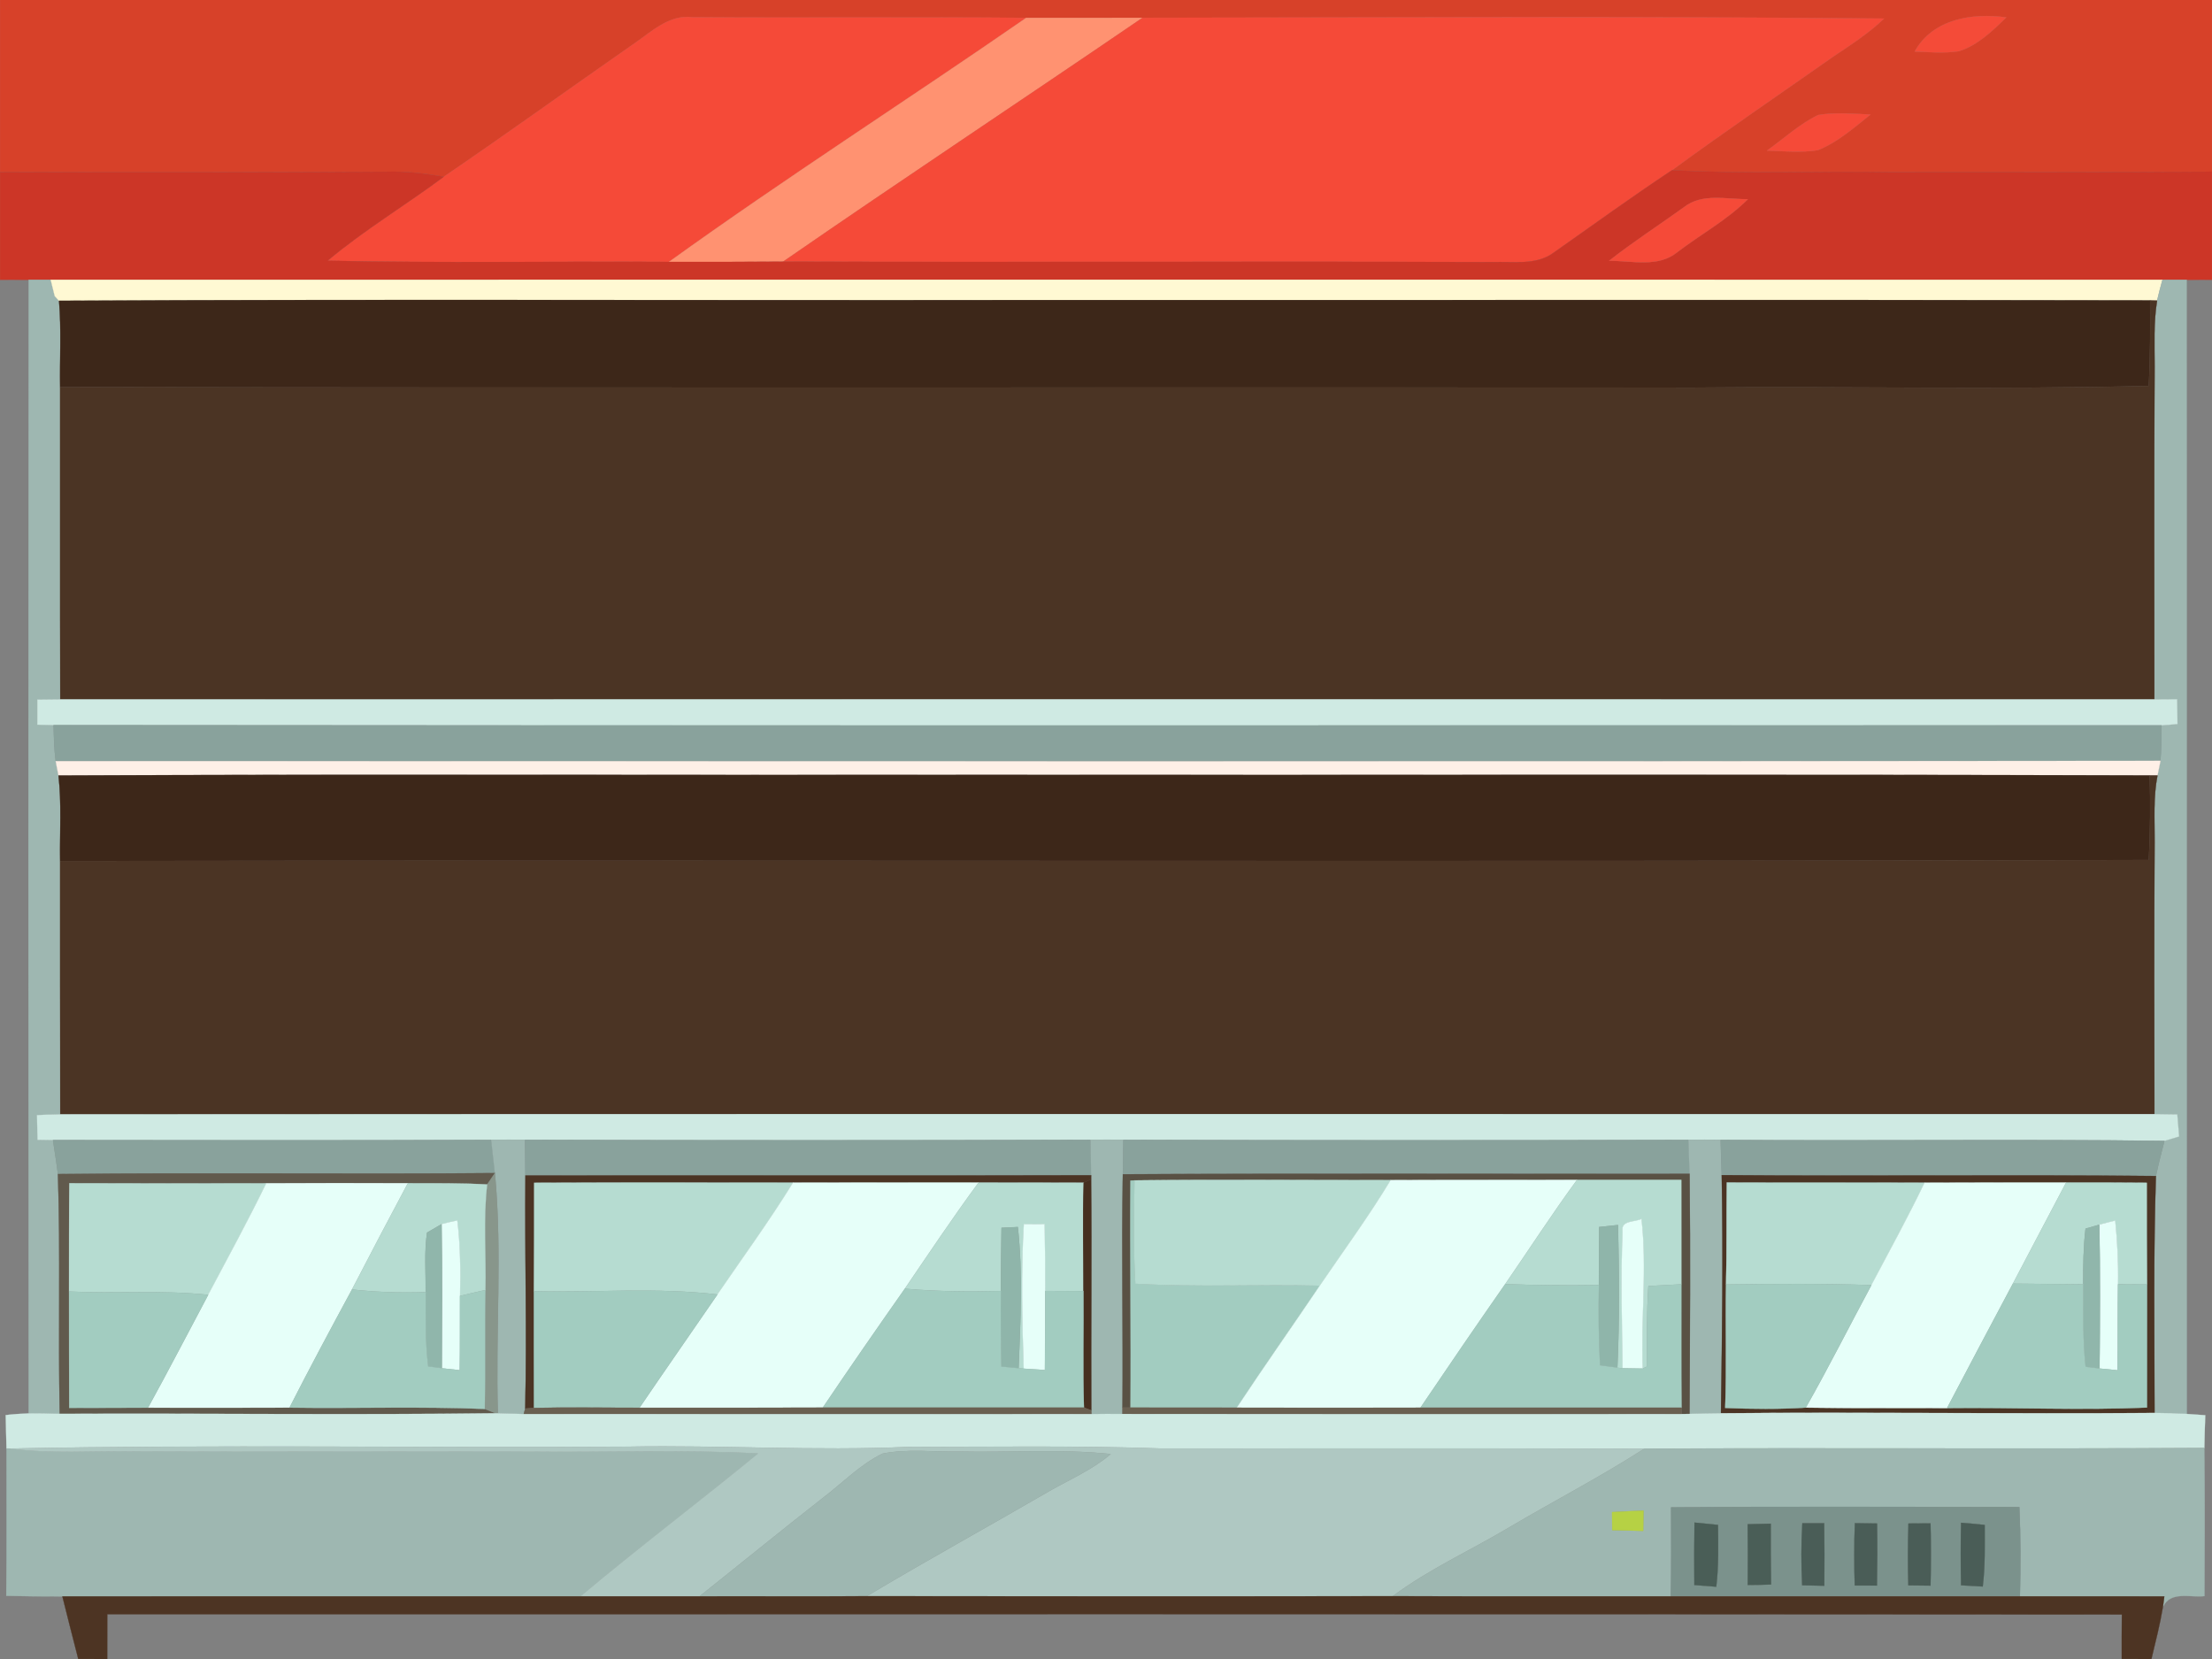 <svg width="1000" height="750" viewBox="0 0 1000 750" fill="none" xmlns="http://www.w3.org/2000/svg">
<rect x="0" y="0" width="1000" height="750" fill="#808080" stroke="none"/>
<g clip-path="url(#clip0_184_2636)">
<path d="M0.017 0.013C333.33 -0.016 666.673 0.013 999.987 0.013C1000.02 25.866 999.987 51.748 999.987 77.6C951.346 77.924 902.706 77.747 854.065 77.776C821.354 77.247 788.613 78.776 755.961 76.894C779.943 59.336 804.542 42.601 828.878 25.513C836.783 20.219 844.836 15.013 851.743 8.395C740.031 7.307 628.26 7.925 516.519 8.042C498.973 8.101 481.457 8.101 463.94 8.072C413.683 7.601 363.426 8.16 313.169 7.778C302.206 6.425 294.153 14.719 285.806 20.307C257.386 40.101 229.26 60.394 200.634 79.894C193.198 78.6 185.733 77.57 178.238 77.6C118.812 77.924 59.414 77.953 0.017 77.776C-0.006 51.836 -0.006 25.924 0.017 0.013ZM865.586 23.307C872.199 23.542 878.9 24.16 885.512 23.16C894.065 20.513 900.707 13.983 907.026 7.866C891.714 5.719 873.727 8.542 865.586 23.307ZM798.841 68.071C806.453 68.335 814.182 69.1 821.794 67.894C830.788 64.335 838.135 57.718 845.63 51.777C837.695 51.453 829.671 50.659 821.853 52.012C813.418 56.159 806.423 62.659 798.841 68.071Z" fill="#D74129" stroke="#D74129" stroke-width="0.094"/>
<path d="M285.806 20.307C294.153 14.719 302.206 6.425 313.168 7.778C363.426 8.16 413.683 7.601 463.94 8.072C410.332 45.189 355.343 80.306 302.441 118.393C250.979 118.099 199.517 118.982 148.084 117.864C164.66 103.953 183.293 92.806 200.634 79.894C229.26 60.395 257.386 40.101 285.806 20.307Z" fill="#F54A38" stroke="#F54A38" stroke-width="0.094"/>
<path d="M463.94 8.072C481.457 8.101 498.973 8.101 516.519 8.042C462.471 44.953 407.893 81.07 354.05 118.276C336.828 118.423 319.635 118.423 302.441 118.393C355.344 80.306 410.333 45.189 463.94 8.072Z" fill="#FF9271" stroke="#FF9271" stroke-width="0.094"/>
<path d="M516.519 8.042C628.26 7.925 740.031 7.307 851.743 8.395C844.836 15.013 836.783 20.219 828.878 25.513C804.542 42.601 779.943 59.336 755.961 76.894C737.856 88.894 720.281 101.658 702.529 114.129C694.535 120.158 683.984 118.099 674.726 118.482C567.834 118.129 460.942 118.599 354.05 118.276C407.893 81.07 462.471 44.953 516.519 8.042Z" fill="#F54A38" stroke="#F54A38" stroke-width="0.094"/>
<path d="M865.586 23.307C873.727 8.542 891.714 5.719 907.026 7.866C900.707 13.983 894.065 20.513 885.512 23.16C878.9 24.16 872.199 23.542 865.586 23.307Z" fill="#F44B38" stroke="#F44B38" stroke-width="0.094"/>
<path d="M798.841 68.071C806.423 62.659 813.418 56.159 821.853 52.012C829.671 50.659 837.695 51.453 845.63 51.777C838.136 57.718 830.788 64.336 821.795 67.894C814.182 69.1 806.453 68.335 798.841 68.071Z" fill="#F54A38" stroke="#F54A38" stroke-width="0.094"/>
<path d="M0.017 77.776C59.414 77.953 118.812 77.923 178.238 77.6C185.733 77.57 193.198 78.6 200.634 79.894C183.293 92.805 164.66 103.952 148.084 117.864C199.517 118.982 250.979 118.099 302.441 118.393C319.634 118.423 336.828 118.423 354.05 118.276C460.942 118.599 567.834 118.129 674.726 118.482C683.984 118.099 694.535 120.158 702.529 114.129C720.281 101.658 737.856 88.894 755.961 76.894C788.613 78.776 821.354 77.247 854.065 77.776C902.706 77.747 951.346 77.923 999.987 77.6C999.987 93.894 999.987 110.158 999.987 126.452C996.137 126.452 992.345 126.452 988.554 126.481C984.88 126.452 981.236 126.452 977.621 126.481C659.385 126.452 341.148 126.423 22.912 126.481C20.443 126.481 15.446 126.481 12.948 126.481C8.628 126.481 4.249 126.423 0.017 126.452C-0.006 110.217 -0.006 94.011 0.017 77.776ZM761.31 93.659C750.053 101.776 738.356 109.305 727.452 117.893C737.65 117.805 749.612 121.099 758.282 113.982C768.833 105.894 780.707 99.511 790.171 90.041C780.589 90.188 769.509 87.188 761.31 93.659Z" fill="#CC3627" stroke="#CC3627" stroke-width="0.094"/>
<path d="M761.31 93.659C769.509 87.188 780.59 90.188 790.171 90.041C780.707 99.511 768.833 105.894 758.282 113.982C749.612 121.099 737.651 117.805 727.452 117.893C738.356 109.305 750.053 101.776 761.31 93.659Z" fill="#F54A38" stroke="#F54A38" stroke-width="0.094"/>
<path d="M12.948 126.481C15.446 126.481 20.443 126.481 22.911 126.481C23.382 128.334 24.293 131.981 24.734 133.834C25.204 134.364 26.174 135.422 26.673 135.981C27.79 148.922 26.967 161.981 27.173 174.981C27.232 222.068 27.114 269.126 27.232 316.184C23.764 316.213 20.296 316.243 16.886 316.302C16.857 320.037 16.857 323.802 16.886 327.596C18.738 327.654 22.412 327.772 24.234 327.801C24.352 333.243 24.469 338.684 25.174 344.095C25.498 345.742 26.115 348.978 26.438 350.595C27.908 363.419 26.967 376.359 27.173 389.242C27.202 427.417 27.143 465.593 27.232 503.769C23.705 503.828 20.207 503.975 16.739 504.122C16.769 507.828 16.857 511.534 16.945 515.269C18.679 515.298 22.177 515.357 23.94 515.386C24.675 520.475 25.556 525.592 26.174 530.769C27.379 566.886 26.233 603.032 26.997 639.178C22.294 639.031 17.592 638.884 12.948 638.973C12.801 468.123 12.801 297.302 12.948 126.481Z" fill="#9EB7B1" stroke="#9EB7B1" stroke-width="0.094"/>
<path d="M22.912 126.481C341.148 126.423 659.385 126.452 977.621 126.481C976.739 129.599 975.917 132.717 975.182 135.893L972.008 135.805C801.486 135.422 630.935 135.746 460.384 135.658C315.814 135.864 171.244 135.217 26.674 135.981C26.174 135.422 25.204 134.364 24.734 133.834C24.293 131.981 23.382 128.334 22.912 126.481Z" fill="#FFF9D3" stroke="#FFF9D3" stroke-width="0.094"/>
<path d="M977.621 126.482C981.236 126.452 984.88 126.452 988.554 126.482C988.672 297.39 988.554 468.299 988.613 639.208C983.734 638.914 978.855 638.796 974.036 638.767C974.006 603.061 973.477 567.327 974.653 531.651C975.77 526.298 977.151 521.034 978.503 515.769C980.149 515.269 983.44 514.269 985.116 513.769C984.91 511.269 984.498 506.328 984.293 503.828C981.706 503.798 976.563 503.71 973.977 503.681C973.918 462.623 973.8 421.535 974.065 380.448C974.124 370.477 973.418 360.419 975.358 350.566C975.681 348.919 976.357 345.625 976.71 343.978C977.121 338.625 977.092 333.243 977.18 327.919C978.973 327.772 982.588 327.478 984.381 327.331C984.293 323.566 984.263 319.831 984.234 316.125C981.677 316.125 976.534 316.155 973.947 316.184C973.947 266.009 973.771 215.862 974.065 165.716C974.065 155.775 973.565 145.746 975.182 135.893C975.916 132.717 976.739 129.599 977.621 126.482Z" fill="#9EB7B1" stroke="#9EB7B1" stroke-width="0.094"/>
<path d="M26.673 135.981C171.244 135.217 315.814 135.864 460.384 135.658C630.935 135.746 801.486 135.423 972.008 135.805C972.096 148.687 972.066 161.569 971.42 174.451C902.97 176.187 834.462 174.569 766.012 175.216C519.723 175.04 273.462 175.422 27.173 174.981C26.967 161.981 27.79 148.922 26.673 135.981Z" fill="#3D2719" stroke="#3D2719" stroke-width="0.094"/>
<path d="M972.007 135.805L975.182 135.893C973.565 145.746 974.065 155.775 974.065 165.716C973.771 215.862 973.947 266.009 973.947 316.184C658.385 316.184 342.794 316.125 27.232 316.184C27.114 269.126 27.232 222.068 27.173 174.981C273.462 175.422 519.722 175.04 766.012 175.216C834.462 174.569 902.97 176.187 971.42 174.451C972.066 161.569 972.096 148.687 972.007 135.805Z" fill="#4B3424" stroke="#4B3424" stroke-width="0.094"/>
<path d="M16.887 316.302C20.296 316.243 23.764 316.213 27.232 316.184C342.794 316.125 658.385 316.184 973.947 316.184C976.534 316.155 981.677 316.125 984.234 316.125C984.263 319.831 984.293 323.566 984.381 327.331C982.588 327.478 978.973 327.772 977.18 327.919C659.532 327.89 341.883 328.125 24.234 327.802C22.412 327.772 18.738 327.654 16.887 327.596C16.865 323.802 16.865 320.037 16.887 316.302Z" fill="#CFEAE3" stroke="#CFEAE3" stroke-width="0.094"/>
<path d="M24.234 327.802C341.883 328.125 659.531 327.89 977.18 327.919C977.092 333.243 977.121 338.625 976.71 343.978C659.531 344.36 342.353 344.095 25.174 344.095C24.469 338.684 24.351 333.243 24.234 327.802Z" fill="#89A29C" stroke="#89A29C" stroke-width="0.094"/>
<path d="M25.174 344.095C342.353 344.095 659.531 344.36 976.71 343.978C976.357 345.625 975.681 348.919 975.358 350.566H971.831C796.489 350.007 621.118 350.478 445.777 350.301C305.997 350.507 166.188 349.948 26.438 350.595C26.115 348.978 25.498 345.742 25.174 344.095Z" fill="#FEF0E7" stroke="#FEF0E7" stroke-width="0.094"/>
<path d="M26.439 350.595C166.189 349.948 305.998 350.507 445.777 350.301C621.119 350.478 796.49 350.007 971.831 350.566C972.155 363.272 972.096 376.036 971.42 388.771C656.681 389.712 341.912 388.742 27.173 389.242C26.968 376.36 27.908 363.419 26.439 350.595Z" fill="#3D2719" stroke="#3D2719" stroke-width="0.094"/>
<path d="M971.831 350.566H975.358C973.418 360.418 974.124 370.477 974.065 380.448C973.8 421.535 973.918 462.623 973.977 503.681C658.385 503.71 342.794 503.563 27.232 503.769C27.143 465.593 27.202 427.417 27.173 389.241C341.912 388.741 656.68 389.712 971.42 388.771C972.096 376.036 972.154 363.271 971.831 350.566Z" fill="#4B3424" stroke="#4B3424" stroke-width="0.094"/>
<path d="M16.74 504.122C20.208 503.975 23.705 503.828 27.232 503.769C342.794 503.563 658.386 503.71 973.977 503.681C976.563 503.71 981.707 503.799 984.293 503.828C984.499 506.328 984.91 511.269 985.116 513.769C983.441 514.269 980.149 515.269 978.503 515.769C911.611 514.916 844.719 515.828 777.857 515.298C772.948 515.21 768.128 515.21 763.308 515.298C678.165 515.534 592.993 515.534 507.849 515.269C502.853 515.21 497.945 515.21 493.037 515.269C407.805 515.534 322.574 515.534 237.342 515.269C232.228 515.21 227.114 515.21 222.059 515.298C156.02 515.592 89.98 515.445 23.94 515.387C22.177 515.357 18.68 515.298 16.945 515.269C16.857 511.534 16.769 507.828 16.74 504.122Z" fill="#CFEAE3" stroke="#CFEAE3" stroke-width="0.094"/>
<path d="M23.94 515.387C89.98 515.445 156.019 515.592 222.059 515.298C222.588 520.269 223.146 525.298 223.734 530.327C157.9 530.916 92.007 530.033 26.174 530.769C25.556 525.592 24.675 520.475 23.94 515.387Z" fill="#89A29C" stroke="#89A29C" stroke-width="0.094"/>
<path d="M222.059 515.298C227.114 515.21 232.228 515.21 237.342 515.269C237.371 520.622 237.46 526.004 237.518 531.416C237.195 566.533 238.253 601.679 237.43 636.796L236.754 639.267C232.816 639.178 228.936 639.061 225.086 638.943C223.94 602.767 227.144 566.415 223.734 530.327C223.147 525.298 222.588 520.269 222.059 515.298Z" fill="#9EB7B1" stroke="#9EB7B1" stroke-width="0.094"/>
<path d="M237.342 515.269C322.573 515.533 407.805 515.533 493.036 515.269C493.095 520.592 493.212 525.945 493.301 531.298C408.04 531.533 322.779 531.298 237.518 531.416C237.459 526.004 237.371 520.622 237.342 515.269Z" fill="#89A29C" stroke="#89A29C" stroke-width="0.094"/>
<path d="M493.036 515.269C497.944 515.21 502.852 515.21 507.849 515.269C507.731 520.445 507.672 525.621 507.614 530.857C506.938 566.003 507.79 601.179 507.437 636.355L507.408 639.237C502.705 639.178 498.062 639.208 493.448 639.267L493.359 637.59C493.183 602.767 493.624 567.944 493.271 533.121L493.301 531.298C493.212 525.945 493.095 520.592 493.036 515.269Z" fill="#9EB7B1" stroke="#9EB7B1" stroke-width="0.094"/>
<path d="M507.849 515.269C592.993 515.533 678.165 515.533 763.309 515.298C763.455 520.386 763.632 525.504 763.838 530.651C678.43 530.769 592.993 530.386 507.614 530.857C507.673 525.622 507.732 520.445 507.849 515.269Z" fill="#89A29C" stroke="#89A29C" stroke-width="0.094"/>
<path d="M763.309 515.298C768.129 515.21 772.949 515.21 777.857 515.298C777.974 520.563 778.151 525.886 778.356 531.239C778.974 567.121 778.562 603.032 778.004 638.914C773.213 638.943 768.511 639.061 763.808 639.208C763.985 603.002 764.249 566.827 763.838 530.651C763.632 525.504 763.456 520.386 763.309 515.298Z" fill="#9EB7B1" stroke="#9EB7B1" stroke-width="0.094"/>
<path d="M777.856 515.298C844.719 515.828 911.611 514.916 978.503 515.769C977.151 521.033 975.77 526.298 974.653 531.651C909.23 530.945 843.779 531.769 778.356 531.239C778.15 525.886 777.974 520.563 777.856 515.298Z" fill="#89A29C" stroke="#89A29C" stroke-width="0.094"/>
<path d="M26.174 530.769C92.008 530.033 157.9 530.916 223.734 530.327C222.882 531.621 221.119 534.18 220.237 535.474C208.275 534.798 196.313 534.945 184.381 534.916C163.044 534.827 141.706 534.827 120.369 534.945C90.685 535.004 61.031 535.033 31.346 534.916C31.17 551.209 31.229 567.533 31.2 583.856C31.258 601.385 31.17 618.914 31.288 636.473C43.132 636.502 55.006 636.384 66.909 636.384C88.216 636.414 109.554 636.443 130.891 636.355C160.31 636.767 189.759 635.767 219.15 636.943C220.384 637.443 222.823 638.414 224.028 638.914C158.371 639.737 92.654 638.884 26.997 639.178C26.233 603.032 27.379 566.886 26.174 530.769Z" fill="#615A4D" stroke="#615A4D" stroke-width="0.094"/>
<path d="M223.734 530.327C227.144 566.415 223.94 602.767 225.086 638.943L224.028 638.914C222.823 638.414 220.384 637.443 219.149 636.943C219.502 619.032 219.091 601.091 219.443 583.179C219.825 567.268 218.385 551.298 220.237 535.474C221.119 534.18 222.882 531.621 223.734 530.327Z" fill="#88968B" stroke="#88968B" stroke-width="0.094"/>
<path d="M237.518 531.415C322.779 531.298 408.04 531.533 493.301 531.298L493.271 533.121L489.921 534.68C474.08 534.71 458.238 534.563 442.397 534.621C414.447 534.621 386.468 534.563 358.518 534.651C319.517 534.651 280.487 534.533 241.486 534.71C241.515 551.033 241.457 567.385 241.368 583.709C241.368 601.297 241.339 618.914 241.398 636.502C240.399 636.59 238.429 636.708 237.43 636.796C238.253 601.679 237.195 566.533 237.518 531.415Z" fill="#4B3424" stroke="#4B3424" stroke-width="0.094"/>
<path d="M507.613 530.857C592.992 530.386 678.429 530.768 763.837 530.651C764.248 566.827 763.984 603.003 763.807 639.208L760.222 639.267L760.192 636.384C759.987 617.767 760.133 599.179 760.104 580.591C760.075 564.856 760.104 549.15 760.075 533.415C744.351 533.386 728.627 533.415 712.933 533.415C684.865 533.504 656.768 533.386 628.701 533.504C590.111 533.533 551.493 533.151 512.904 533.621L511.052 533.739C510.758 567.944 511.375 602.15 511.081 636.355H507.437C507.79 601.179 506.937 566.003 507.613 530.857Z" fill="#595144" stroke="#595144" stroke-width="0.094"/>
<path d="M778.356 531.239C843.778 531.769 909.23 530.945 974.652 531.651C973.477 567.327 974.006 603.061 974.035 638.767C908.701 639.296 843.337 638.267 778.003 638.914C778.561 603.032 778.973 567.121 778.356 531.239ZM780.648 534.592C780.442 549.945 780.707 565.297 780.295 580.68C779.972 599.267 780.619 617.885 779.913 636.502C792.051 637.002 804.219 637.12 816.357 636.355C837.636 636.708 858.914 636.443 880.222 636.561C910.347 636.208 940.472 637.62 970.596 636.326C970.626 617.767 970.596 599.209 970.626 580.65C970.508 565.327 970.508 550.033 970.508 534.71C958.341 534.563 946.173 534.622 934.035 534.622C912.698 534.622 891.361 534.563 870.053 534.68C840.251 534.563 810.42 534.71 780.648 534.592Z" fill="#4B3424" stroke="#4B3424" stroke-width="0.094"/>
<path d="M31.347 534.916C61.031 535.033 90.685 535.004 120.369 534.945C112.081 551.974 103 568.621 94.124 585.356C73.198 583.121 52.155 584.885 31.2 583.856C31.229 567.533 31.17 551.209 31.347 534.916Z" fill="#B6DCD1" stroke="#B6DCD1" stroke-width="0.094"/>
<path d="M120.369 534.945C141.707 534.827 163.044 534.827 184.381 534.915C175.887 550.886 167.423 566.885 159.135 582.944C149.554 600.65 140.031 618.414 130.891 636.355C109.554 636.443 88.216 636.414 66.909 636.384C76.225 619.502 85.042 602.355 94.124 585.356C103 568.621 112.081 551.974 120.369 534.945Z" fill="#E6FFF9" stroke="#E6FFF9" stroke-width="0.094"/>
<path d="M184.381 534.916C196.313 534.945 208.275 534.798 220.237 535.474C218.385 551.298 219.825 567.268 219.443 583.179C215.534 584.032 211.743 584.944 207.952 585.856C208.187 574.474 208.128 563.062 206.717 551.768C204.307 552.239 201.956 552.798 199.634 553.415C197.989 554.386 194.697 556.298 193.051 557.239C191.758 566.121 192.522 575.15 192.434 584.121C181.295 584.532 170.185 584.15 159.135 582.944C167.423 566.886 175.887 550.886 184.381 534.916Z" fill="#B6DCD1" stroke="#B6DCD1" stroke-width="0.094"/>
<path d="M241.486 534.71C280.487 534.533 319.517 534.651 358.518 534.651C347.82 551.974 335.829 568.415 324.337 585.209C296.828 581.915 268.995 584.385 241.369 583.709C241.457 567.385 241.516 551.033 241.486 534.71Z" fill="#B6DCD1" stroke="#B6DCD1" stroke-width="0.094"/>
<path d="M358.518 534.651C386.468 534.563 414.447 534.622 442.397 534.622C430.847 550.298 420.031 566.503 409.069 582.591C396.549 600.414 384.146 618.296 371.978 636.355C344.352 636.443 316.725 636.443 289.098 636.414C300.737 619.267 312.61 602.297 324.337 585.209C335.829 568.415 347.82 551.974 358.518 534.651Z" fill="#E6FFF9" stroke="#E6FFF9" stroke-width="0.094"/>
<path d="M442.397 534.621C458.239 534.563 474.08 534.71 489.921 534.68C489.333 551.004 489.833 567.356 489.804 583.679C483.984 583.621 478.224 583.621 472.493 583.591C472.522 573.533 472.434 563.474 472.228 553.415C469.906 553.415 465.233 553.445 462.882 553.445C461.589 575.18 462.118 596.973 462.823 618.738L460.502 618.561C461.325 597.297 462.471 575.915 460.149 554.709C458.297 554.798 454.624 554.974 452.772 555.062C452.596 564.562 452.478 574.091 452.449 583.621C437.959 583.974 423.47 583.856 409.069 582.591C420.031 566.503 430.847 550.298 442.397 534.621Z" fill="#B6DCD1" stroke="#B6DCD1" stroke-width="0.094"/>
<path d="M489.921 534.68L493.271 533.122C493.624 567.944 493.183 602.767 493.359 637.59L490.038 636.355C489.45 618.797 489.979 601.238 489.803 583.68C489.832 567.356 489.333 551.004 489.921 534.68Z" fill="#462F1F" stroke="#462F1F" stroke-width="0.094"/>
<path d="M511.052 533.739L512.904 533.621C512.639 549.18 512.345 564.768 513.286 580.326C541.06 581.944 568.863 580.562 596.666 581.209C584.234 599.65 571.39 617.826 559.135 636.384C543.117 636.355 527.099 636.384 511.082 636.355C511.376 602.15 510.758 567.944 511.052 533.739Z" fill="#A2CCC0" stroke="#A2CCC0" stroke-width="0.094"/>
<path d="M512.904 533.621C551.493 533.151 590.112 533.533 628.701 533.504C618.797 549.915 607.452 565.386 596.666 581.209C568.863 580.562 541.06 581.944 513.286 580.327C512.346 564.768 512.64 549.18 512.904 533.621Z" fill="#B6DCD1" stroke="#B6DCD1" stroke-width="0.094"/>
<path d="M628.701 533.504C656.769 533.386 684.866 533.504 712.933 533.416C701.648 548.798 691.302 564.827 680.487 580.503C667.555 599.032 654.8 617.679 642.162 636.384C614.476 636.443 586.791 636.443 559.135 636.384C571.39 617.826 584.234 599.65 596.666 581.209C607.452 565.386 618.797 549.915 628.701 533.504Z" fill="#E6FFF9" stroke="#E6FFF9" stroke-width="0.094"/>
<path d="M712.933 533.416C728.627 533.416 744.351 533.386 760.075 533.416C760.104 549.151 760.075 564.856 760.104 580.591C755.108 580.827 750.141 581.091 745.203 581.385C744.351 593.503 744.645 605.679 744.469 617.826L742.617 618.708C741.706 596.15 744.645 573.533 742.059 551.062C739.237 552.562 732.624 551.621 733.565 556.621C732.683 577.238 733.3 597.915 733.565 618.561L731.184 618.297C732.184 596.826 731.978 575.297 731.478 553.798C729.333 554.033 725.042 554.474 722.926 554.709C722.896 563.445 722.896 572.18 722.808 580.915C708.671 581.121 694.564 581.062 680.486 580.503C691.302 564.827 701.647 548.798 712.933 533.416Z" fill="#B6DCD1" stroke="#B6DCD1" stroke-width="0.094"/>
<path d="M780.649 534.592C810.421 534.71 840.252 534.563 870.053 534.68C862.53 550.356 854.153 565.591 846.012 580.974C824.117 580.209 802.192 580.385 780.296 580.679C780.707 565.297 780.443 549.945 780.649 534.592Z" fill="#B6DCD1" stroke="#B6DCD1" stroke-width="0.094"/>
<path d="M870.053 534.68C891.361 534.563 912.698 534.621 934.036 534.621C926.041 549.856 917.959 565.062 909.994 580.297C900.031 599.032 890.068 617.767 880.222 636.561C858.914 636.443 837.636 636.708 816.357 636.355C826.703 618.149 836.078 599.414 846.012 580.974C854.153 565.591 862.529 550.356 870.053 534.68Z" fill="#E6FFF9" stroke="#E6FFF9" stroke-width="0.094"/>
<path d="M934.035 534.621C946.173 534.621 958.341 534.563 970.508 534.71C970.508 550.033 970.508 565.327 970.626 580.65C966.188 580.621 961.809 580.591 957.488 580.591C957.665 570.974 957.195 561.386 956.225 551.827C953.815 552.415 951.434 553.004 949.083 553.651C947.525 554.092 944.41 555.003 942.823 555.445C941.853 563.768 941.735 572.18 941.794 580.591C931.184 580.474 920.575 580.385 909.994 580.297C917.959 565.062 926.041 549.857 934.035 534.621Z" fill="#B6DCD1" stroke="#B6DCD1" stroke-width="0.094"/>
<path d="M199.634 553.415C201.956 552.797 204.307 552.239 206.717 551.768C208.128 563.062 208.187 574.474 207.952 585.856C207.893 597.032 208.01 608.238 207.834 619.443C205.836 619.237 201.78 618.796 199.752 618.561C199.84 596.856 200.016 575.121 199.634 553.415Z" fill="#E6FFF9" stroke="#E6FFF9" stroke-width="0.094"/>
<path d="M733.565 556.621C732.624 551.621 739.237 552.562 742.059 551.062C744.645 573.532 741.706 596.15 742.617 618.708C740.354 618.649 735.828 618.59 733.565 618.561C733.3 597.914 732.683 577.238 733.565 556.621Z" fill="#E6FFF9" stroke="#E6FFF9" stroke-width="0.094"/>
<path d="M949.083 553.651C951.434 553.004 953.815 552.415 956.225 551.827C957.195 561.386 957.665 570.974 957.489 580.591C957.312 593.532 957.459 606.503 957.283 619.473C955.255 619.267 951.199 618.885 949.171 618.679C949.377 597.003 949.494 575.327 949.083 553.651Z" fill="#E6FFF9" stroke="#E6FFF9" stroke-width="0.094"/>
<path d="M193.051 557.239C194.697 556.298 197.989 554.386 199.635 553.415C200.017 575.121 199.84 596.856 199.752 618.561C198.194 618.355 195.108 617.944 193.551 617.738C192.169 606.561 192.405 595.326 192.434 584.121C192.522 575.15 191.758 566.121 193.051 557.239Z" fill="#90B6AB" stroke="#90B6AB" stroke-width="0.094"/>
<path d="M452.772 555.062C454.623 554.974 458.297 554.797 460.149 554.709C462.47 575.915 461.324 597.297 460.501 618.561C458.532 618.355 454.623 618.002 452.683 617.826C452.39 606.414 452.331 595.003 452.448 583.621C452.478 574.091 452.595 564.562 452.772 555.062Z" fill="#8FB5AA" stroke="#8FB5AA" stroke-width="0.094"/>
<path d="M462.882 553.445C465.233 553.445 469.906 553.415 472.228 553.415C472.434 563.474 472.522 573.533 472.493 583.591C472.463 595.503 472.493 607.414 472.375 619.355C469.995 619.208 465.204 618.885 462.823 618.738C462.118 596.973 461.589 575.18 462.882 553.445Z" fill="#E6FFF9" stroke="#E6FFF9" stroke-width="0.094"/>
<path d="M722.926 554.709C725.042 554.474 729.333 554.033 731.478 553.798C731.978 575.297 732.184 596.826 731.184 618.297C729.215 618.032 725.277 617.502 723.308 617.238C722.691 605.12 722.544 593.003 722.808 580.915C722.896 572.18 722.896 563.444 722.926 554.709Z" fill="#8FB5AA" stroke="#8FB5AA" stroke-width="0.094"/>
<path d="M942.823 555.444C944.411 555.003 947.526 554.092 949.084 553.65C949.495 575.326 949.377 597.003 949.172 618.679C947.585 618.502 944.411 618.12 942.823 617.914C941.472 605.502 941.854 593.032 941.795 580.591C941.736 572.179 941.854 563.768 942.823 555.444Z" fill="#90B6AB" stroke="#90B6AB" stroke-width="0.094"/>
<path d="M680.487 580.503C694.565 581.062 708.672 581.121 722.809 580.915C722.544 593.003 722.691 605.12 723.308 617.238C725.277 617.502 729.216 618.032 731.185 618.296L733.565 618.561C735.828 618.59 740.355 618.649 742.618 618.708L744.469 617.826C744.645 605.679 744.352 593.503 745.204 581.385C750.141 581.091 755.108 580.826 760.105 580.591C760.134 599.179 759.987 617.767 760.193 636.384C720.839 636.384 681.486 636.355 642.162 636.384C654.8 617.679 667.555 599.032 680.487 580.503Z" fill="#A2CCC0" stroke="#A2CCC0" stroke-width="0.094"/>
<path d="M780.296 580.679C802.192 580.385 824.117 580.209 846.013 580.974C836.079 599.414 826.703 618.149 816.358 636.355C804.22 637.12 792.052 637.002 779.914 636.502C780.619 617.885 779.973 599.267 780.296 580.679Z" fill="#A2CCC0" stroke="#A2CCC0" stroke-width="0.094"/>
<path d="M909.995 580.297C920.575 580.385 931.185 580.474 941.795 580.591C941.854 593.032 941.472 605.503 942.824 617.914C944.411 618.12 947.585 618.502 949.172 618.679C951.2 618.885 955.256 619.267 957.283 619.473C957.46 606.503 957.313 593.532 957.489 580.591C961.81 580.591 966.189 580.621 970.627 580.65C970.597 599.209 970.627 617.767 970.597 636.326C940.472 637.62 910.348 636.208 880.223 636.561C890.068 617.767 900.032 599.032 909.995 580.297Z" fill="#A2CCC0" stroke="#A2CCC0" stroke-width="0.094"/>
<path d="M31.2 583.856C52.155 584.885 73.198 583.121 94.124 585.356C85.043 602.356 76.225 619.502 66.909 636.384C55.006 636.384 43.132 636.502 31.288 636.473C31.17 618.914 31.259 601.385 31.2 583.856Z" fill="#A2CCC0" stroke="#A2CCC0" stroke-width="0.094"/>
<path d="M130.891 636.355C140.031 618.414 149.553 600.65 159.135 582.944C170.185 584.15 181.295 584.532 192.434 584.121C192.404 595.326 192.169 606.561 193.55 617.738C195.108 617.943 198.194 618.355 199.752 618.561C201.78 618.796 205.836 619.238 207.834 619.443C208.01 608.238 207.893 597.032 207.952 585.856C211.743 584.944 215.534 584.032 219.443 583.179C219.09 601.091 219.502 619.032 219.149 636.943C189.759 635.767 160.31 636.767 130.891 636.355Z" fill="#A2CCC0" stroke="#A2CCC0" stroke-width="0.094"/>
<path d="M241.369 583.709C268.995 584.385 296.828 581.915 324.337 585.209C312.61 602.297 300.737 619.267 289.098 636.414C273.198 636.443 257.298 636.12 241.398 636.502C241.339 618.914 241.369 601.297 241.369 583.709Z" fill="#A2CCC0" stroke="#A2CCC0" stroke-width="0.094"/>
<path d="M371.978 636.355C384.146 618.297 396.548 600.415 409.068 582.591C423.47 583.856 437.959 583.974 452.448 583.621C452.331 595.003 452.389 606.414 452.683 617.826C454.623 618.002 458.532 618.355 460.501 618.561L462.823 618.738C465.204 618.885 469.994 619.208 472.375 619.355C472.492 607.414 472.463 595.503 472.492 583.591C478.223 583.621 483.984 583.621 489.803 583.679C489.979 601.238 489.45 618.797 490.038 636.355C450.655 636.384 411.302 636.384 371.978 636.355Z" fill="#A2CCC0" stroke="#A2CCC0" stroke-width="0.094"/>
<path d="M237.43 636.796C238.43 636.708 240.399 636.59 241.398 636.502C257.298 636.12 273.198 636.443 289.098 636.414C316.725 636.443 344.352 636.443 371.979 636.355C411.303 636.384 450.656 636.384 490.039 636.355L493.36 637.59L493.448 639.267C407.864 639.384 322.309 639.267 236.754 639.267L237.43 636.796Z" fill="#6A6051" stroke="#6A6051" stroke-width="0.094"/>
<path d="M507.438 636.355H511.082C527.1 636.384 543.117 636.355 559.135 636.384C586.791 636.443 614.477 636.443 642.162 636.384C681.486 636.355 720.839 636.384 760.193 636.384L760.222 639.267C675.961 639.384 591.67 639.296 507.408 639.237L507.438 636.355Z" fill="#6A6051" stroke="#6A6051" stroke-width="0.094"/>
<path d="M2.573 639.737C5.982 639.326 9.451 639.09 12.948 638.973C17.592 638.884 22.294 639.031 26.997 639.178C92.654 638.884 158.37 639.737 224.028 638.914L225.086 638.943C228.936 639.061 232.816 639.178 236.754 639.267C322.309 639.267 407.863 639.384 493.448 639.267C498.062 639.208 502.705 639.178 507.408 639.237C591.669 639.296 675.96 639.384 760.222 639.267L763.807 639.208C768.51 639.061 773.212 638.943 778.003 638.914C843.337 638.267 908.701 639.296 974.035 638.767C978.855 638.796 983.734 638.914 988.613 639.208C990.699 639.355 994.873 639.649 996.96 639.796C996.783 644.708 996.607 649.62 996.548 654.59C912.169 655.119 827.76 654.472 743.381 654.914C670.553 654.708 597.724 654.825 524.895 654.825C486.776 653.502 448.657 654.09 410.538 654.119C368.422 656.002 326.306 653.267 284.16 654.002C190.993 654.619 97.768 653.002 4.631 654.855L2.926 654.796C2.779 649.737 2.691 644.737 2.573 639.737Z" fill="#CFEAE3" stroke="#CFEAE3" stroke-width="0.094"/>
<path d="M2.926 654.796L4.631 654.855C23.176 657.296 41.897 655.825 60.56 656.119C120.369 656.414 180.178 656.061 239.987 656.237C274.256 656.619 308.554 655.208 342.764 657.061C316.196 678.854 288.745 699.56 262.441 721.677C184.351 721.677 106.291 721.648 28.202 721.707C19.737 721.736 11.273 721.648 2.838 721.442C3.073 699.236 2.897 677.001 2.926 654.796Z" fill="#9EB7B1" stroke="#9EB7B1" stroke-width="0.094"/>
<path d="M4.631 654.855C97.768 653.002 190.994 654.619 284.161 654.002C326.306 653.266 368.422 656.002 410.538 654.119C448.657 654.09 486.776 653.502 524.895 654.825C597.724 654.825 670.553 654.708 743.382 654.913C723.455 667.737 702.382 678.619 681.986 690.677C664.587 701.06 645.953 709.412 629.671 721.589C550.406 721.736 471.141 721.706 391.875 721.589C419.12 705.295 446.982 690.001 474.432 674.06C483.808 668.707 493.889 664.413 502.147 657.325C479.37 654.972 456.475 656.707 433.639 656.208C422.088 656.443 410.391 654.884 398.988 657.149C388.789 662.119 380.825 670.501 371.89 677.266C353.198 691.913 334.8 706.912 316.225 721.677C298.268 721.677 280.369 721.677 262.441 721.677C288.745 699.56 316.196 678.854 342.764 657.06C308.554 655.207 274.256 656.619 239.987 656.237C180.178 656.06 120.369 656.413 60.56 656.119C41.898 655.825 23.176 657.296 4.631 654.855Z" fill="#AFC8C2" stroke="#AFC8C2" stroke-width="0.094"/>
<path d="M743.381 654.913C827.761 654.472 912.169 655.119 996.548 654.59C996.783 676.913 996.695 699.236 996.607 721.559C990.17 722.353 981.353 719.059 977.827 726.412V726.383C977.974 725.236 978.297 722.883 978.444 721.706C956.666 721.618 934.917 721.706 913.168 721.677C913.492 708.207 913.521 694.736 912.904 681.295C860.413 681.295 807.922 680.972 755.461 681.442C755.52 694.854 755.578 708.265 755.343 721.677C713.433 721.618 671.552 721.765 629.671 721.589C645.953 709.412 664.586 701.06 681.985 690.677C702.382 678.619 723.455 667.737 743.381 654.913ZM728.774 683.589C728.804 685.619 728.804 689.707 728.833 691.766C733.477 691.854 738.121 691.942 742.852 692.089C742.882 689.795 742.97 685.207 743.029 682.913C738.238 683.089 733.506 683.325 728.774 683.589Z" fill="#9EB7B1" stroke="#9EB7B1" stroke-width="0.094"/>
<path d="M371.89 677.266C380.825 670.501 388.789 662.119 398.988 657.149C410.391 654.884 422.088 656.443 433.639 656.208C456.475 656.708 479.37 654.972 502.147 657.325C493.889 664.413 483.808 668.707 474.432 674.06C446.982 690.001 419.12 705.295 391.875 721.589C366.659 721.795 341.442 721.589 316.225 721.677C334.8 706.912 353.198 691.913 371.89 677.266Z" fill="#9EB7B1" stroke="#9EB7B1" stroke-width="0.094"/>
<path d="M755.461 681.443C807.923 680.972 860.413 681.295 912.904 681.295C913.521 694.736 913.492 708.207 913.169 721.677C860.531 721.677 807.923 721.648 755.344 721.677C755.579 708.266 755.52 694.854 755.461 681.443ZM766.042 688.325C765.895 697.736 765.895 707.148 765.983 716.56C768.452 716.765 773.419 717.148 775.887 717.324C777.004 708.03 776.769 698.677 776.681 689.384C773.095 689.001 769.569 688.648 766.042 688.325ZM790.083 689.06C790.171 698.207 790.2 707.354 790.112 716.53C793.61 716.53 797.107 716.442 800.663 716.324C800.516 707.119 800.516 697.972 800.546 688.825C797.019 688.884 793.522 688.972 790.083 689.06ZM814.8 688.619C814.242 697.942 814.271 707.324 814.712 716.677C817.21 716.736 822.206 716.854 824.734 716.883C824.822 707.442 824.822 698.03 824.675 688.619C822.206 688.619 817.269 688.619 814.8 688.619ZM838.547 688.589C838.195 697.942 838.195 707.354 838.488 716.766C840.987 716.766 846.012 716.795 848.54 716.795C848.716 707.442 848.746 698.089 848.599 688.736C846.101 688.707 841.075 688.619 838.547 688.589ZM862.765 688.736C862.471 698.03 862.441 707.354 862.706 716.707C865.204 716.736 870.23 716.795 872.757 716.824C872.993 707.442 872.993 698.06 872.757 688.678C870.259 688.707 865.263 688.707 862.765 688.736ZM886.541 688.413C886.365 697.825 886.365 707.236 886.541 716.677C888.981 716.795 893.889 717.089 896.358 717.236C897.504 707.972 897.239 698.648 897.239 689.384C893.654 689.001 890.068 688.678 886.541 688.413Z" fill="#7B928C" stroke="#7B928C" stroke-width="0.094"/>
<path d="M728.774 683.59C733.506 683.325 738.238 683.09 743.029 682.913C742.97 685.207 742.882 689.795 742.852 692.089C738.12 691.942 733.477 691.854 728.833 691.766C728.804 689.707 728.804 685.619 728.774 683.59Z" fill="#B6D144" stroke="#B6D144" stroke-width="0.094"/>
<path d="M766.042 688.325C769.569 688.648 773.095 689.001 776.681 689.383C776.769 698.677 777.004 708.03 775.887 717.324C773.419 717.148 768.452 716.765 765.983 716.559C765.895 707.148 765.895 697.736 766.042 688.325Z" fill="#4A5E57" stroke="#4A5E57" stroke-width="0.094"/>
<path d="M790.082 689.06C793.521 688.972 797.018 688.884 800.545 688.825C800.516 697.972 800.516 707.118 800.662 716.324C797.106 716.442 793.609 716.53 790.111 716.53C790.2 707.354 790.17 698.207 790.082 689.06Z" fill="#4A5E57" stroke="#4A5E57" stroke-width="0.094"/>
<path d="M814.8 688.619C817.269 688.619 822.206 688.619 824.675 688.619C824.822 698.03 824.822 707.442 824.734 716.883C822.206 716.854 817.21 716.736 814.712 716.677C814.271 707.324 814.242 697.942 814.8 688.619Z" fill="#4A5D57" stroke="#4A5D57" stroke-width="0.094"/>
<path d="M838.547 688.589C841.074 688.619 846.1 688.707 848.598 688.736C848.745 698.089 848.716 707.442 848.539 716.795C846.012 716.795 840.986 716.765 838.488 716.765C838.194 707.354 838.194 697.942 838.547 688.589Z" fill="#4A5D57" stroke="#4A5D57" stroke-width="0.094"/>
<path d="M862.765 688.736C865.263 688.707 870.259 688.707 872.757 688.677C872.992 698.06 872.992 707.442 872.757 716.824C870.23 716.795 865.204 716.736 862.706 716.707C862.441 707.354 862.471 698.03 862.765 688.736Z" fill="#4A5D57" stroke="#4A5D57" stroke-width="0.094"/>
<path d="M886.541 688.413C890.068 688.678 893.654 689.001 897.24 689.383C897.24 698.648 897.504 707.971 896.358 717.236C893.889 717.089 888.981 716.795 886.541 716.677C886.365 707.236 886.365 697.824 886.541 688.413Z" fill="#4A5D57" stroke="#4A5D57" stroke-width="0.094"/>
<path d="M28.202 721.707C106.291 721.648 184.352 721.677 262.441 721.677C280.369 721.677 298.268 721.677 316.225 721.677C341.442 721.589 366.659 721.795 391.875 721.589C471.141 721.707 550.406 721.736 629.671 721.589C671.552 721.765 713.433 721.618 755.343 721.677C807.922 721.648 860.531 721.677 913.168 721.677C934.917 721.707 956.666 721.618 978.444 721.707C978.297 722.883 977.974 725.236 977.827 726.383C976.504 734.353 974.506 742.147 972.625 750C968.099 749.971 963.631 749.941 959.193 749.971C959.164 743.236 959.193 736.559 959.252 729.883C655.681 729.618 352.11 729.824 48.51 729.765C48.481 736.5 48.481 743.236 48.481 750C44.072 749.971 39.693 749.941 35.373 749.971C32.963 740.53 30.523 731.118 28.202 721.707Z" fill="#4D3423" stroke="#4D3423" stroke-width="0.094"/>
</g>
<defs>
<clipPath id="clip0_184_2636">
<rect width="1000" height="750" fill="white"/>
</clipPath>
</defs>
</svg>

